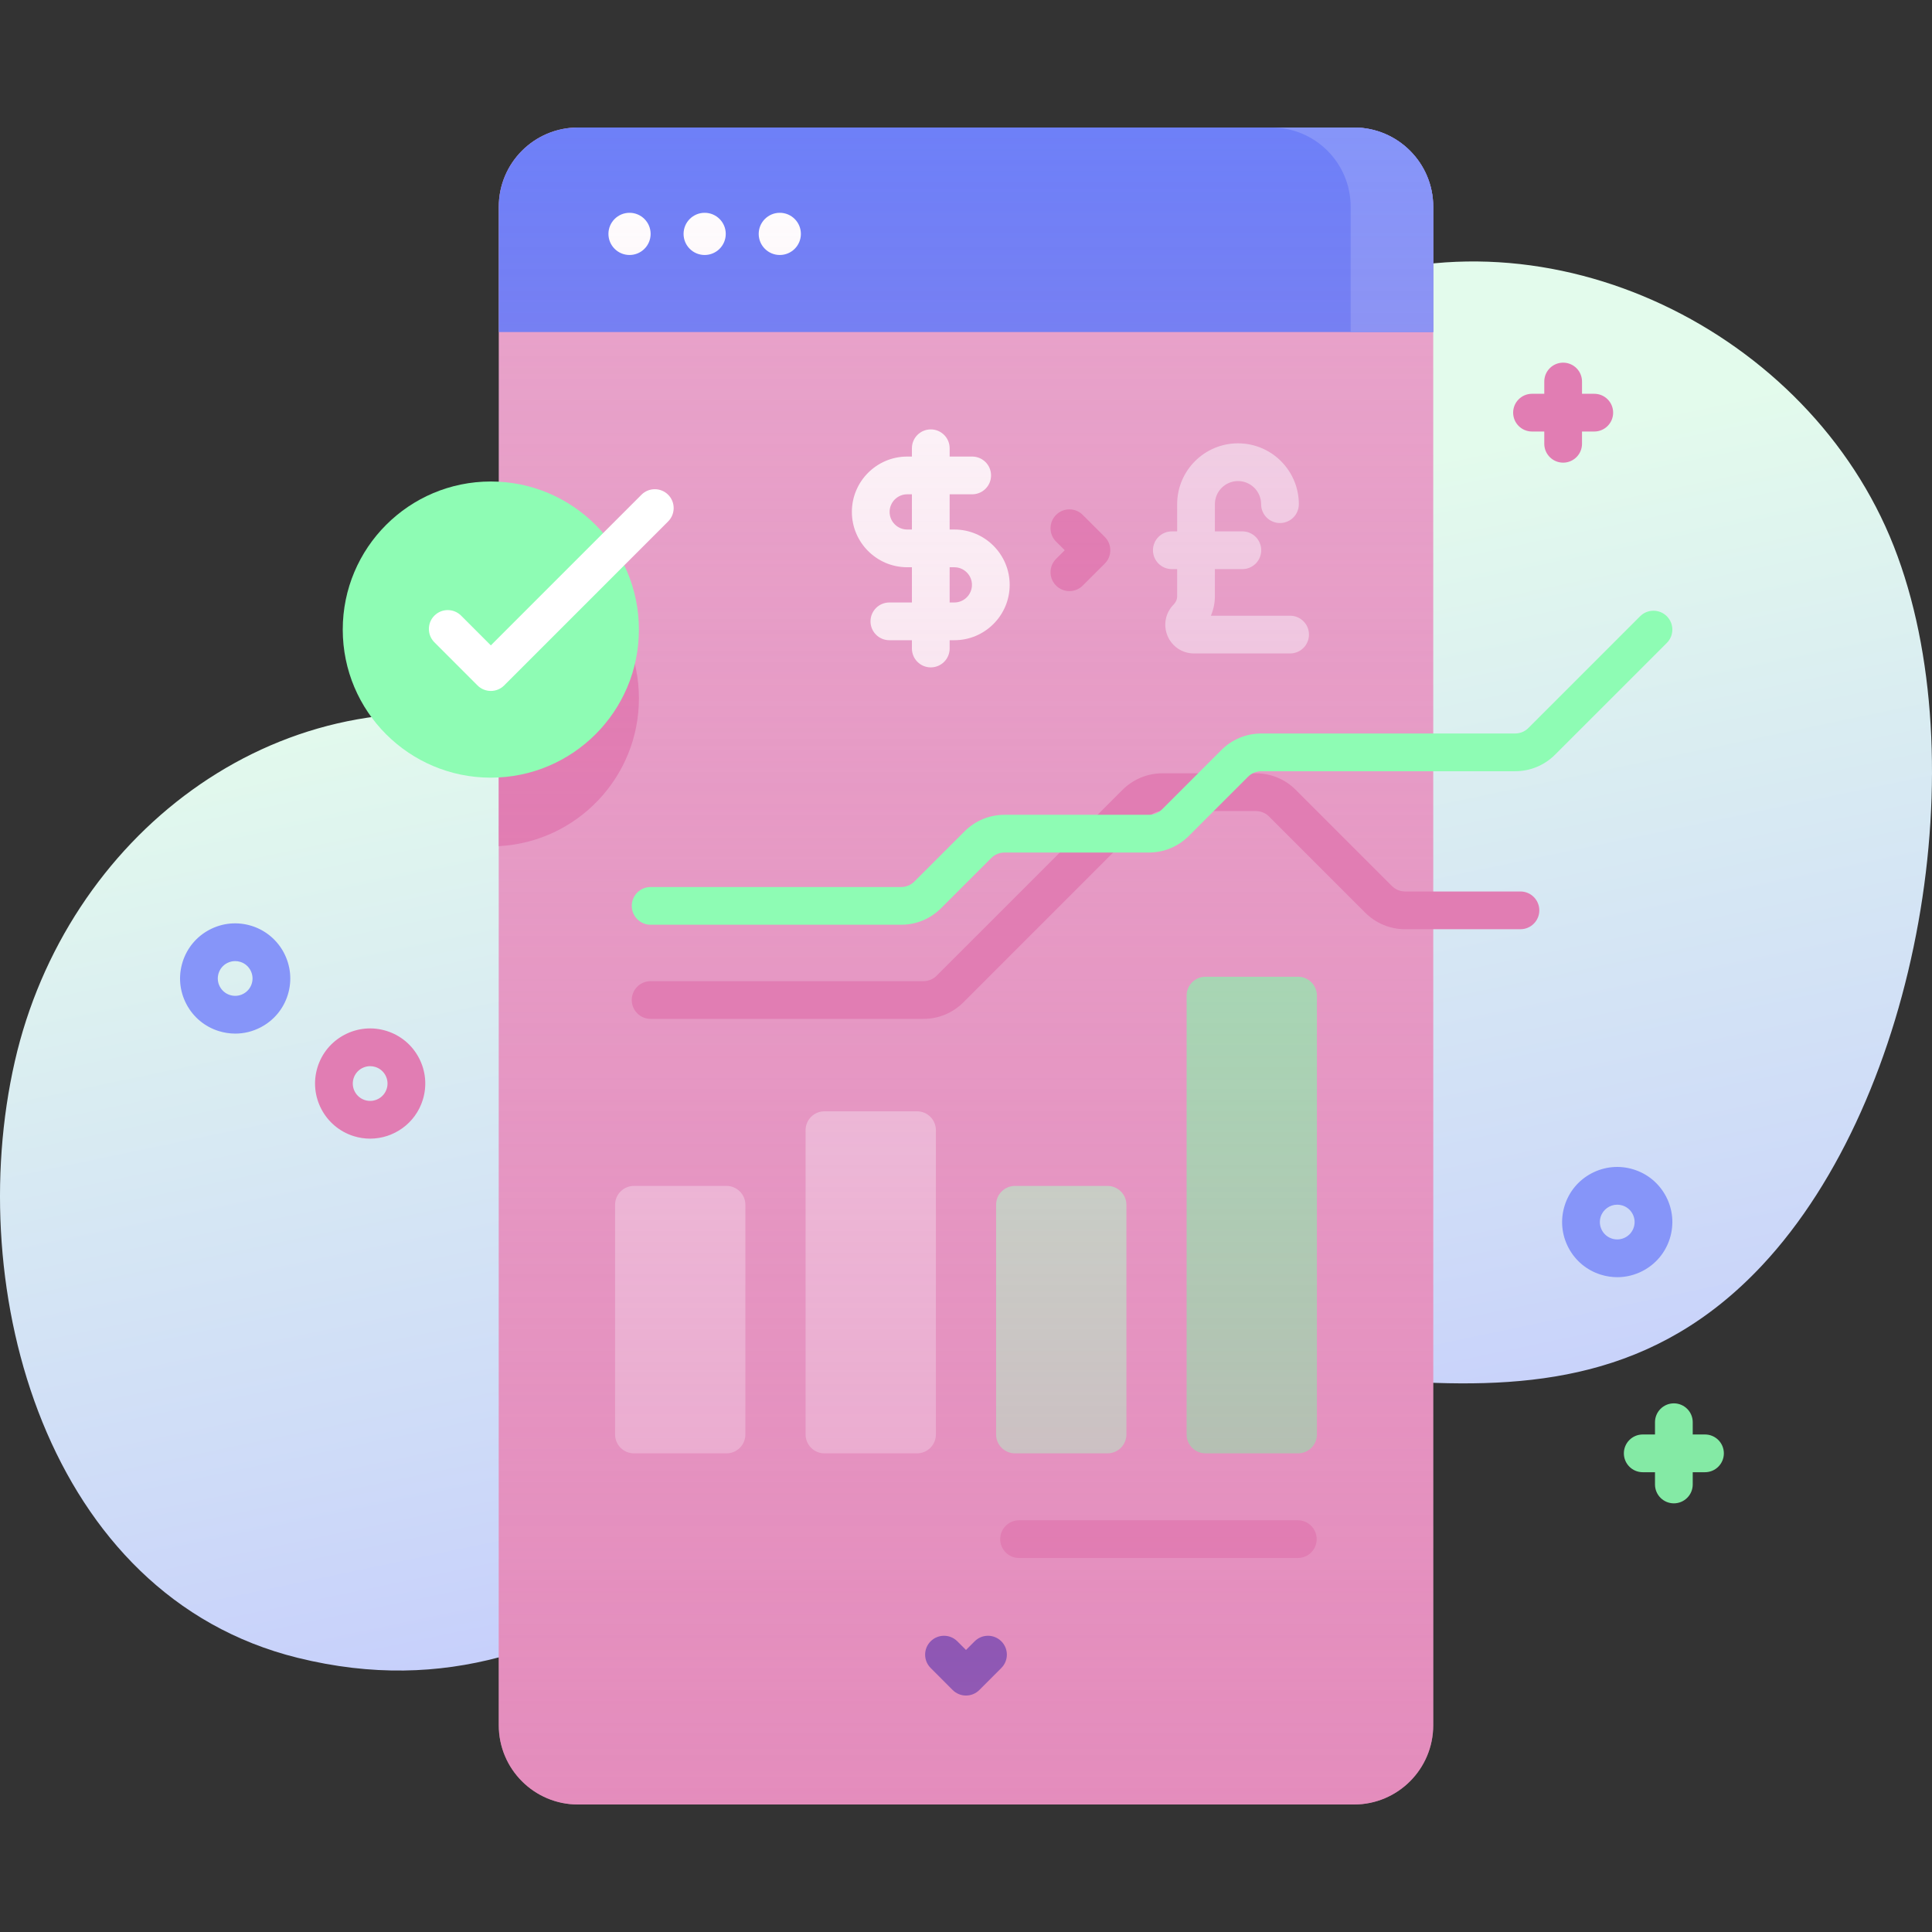 <svg id="Capa_1" enable-background="new 0 0 512.001 512.001" height="512" viewBox="0 0 512.001 512.001" width="512" xmlns="http://www.w3.org/2000/svg" xmlns:xlink="http://www.w3.org/1999/xlink"><rect x="0" y="0" width="512.001" height="512.001" fill="#333333" stroke="none"/><linearGradient id="SVGID_1_" gradientTransform="matrix(1 0 0 -1 0 4238.001)" gradientUnits="userSpaceOnUse" x1="232.681" x2="286.681" y1="4090.002" y2="3832.002"><stop offset=".011" stop-color="#e3fbec"/><stop offset=".777" stop-color="#cedbf8"/><stop offset="1" stop-color="#c7d0fb"/></linearGradient><linearGradient id="SVGID_2_" gradientUnits="userSpaceOnUse" x1="256" x2="256" y1="33.792" y2="478.212"><stop offset=".003" stop-color="#e17db3" stop-opacity="0"/><stop offset="1" stop-color="#e17db3" stop-opacity=".6"/></linearGradient><g><path d="m501.873 144.752c-22.357-56.888-91.226-91.003-149.556-68.427-66.582 25.769-44.506 131.673-104.983 153.088-32.669 11.568-80.963-31.644-113.969-38.271-60.821-12.21-115.881 30.705-129.439 90.134-13.832 60.63 8.353 141.61 74.967 158.066 79.35 19.602 120.683-51.729 187.249-72.211 68.31-21.019 144.263 28.622 200.814-31.776 41.78-44.621 57.055-134.272 34.917-190.603z" fill="url(#SVGID_1_)"/><path d="m379.82 54.792v402.42c0 11.6-9.4 21-21 21h-205.64c-11.6 0-21-9.4-21-21v-402.42c0-11.6 9.4-21 21-21h205.64c11.601 0 21 9.4 21 21z" fill="#e8a4cb"/><path d="m169.32 185.062c0 20.96-16.44 38.09-37.14 39.18v-78.36c20.7 1.089 37.14 18.22 37.14 39.18z" fill="#e17db3"/><path d="m379.818 88.002v-33.214c0-11.598-9.402-21-21-21h-205.636c-11.598 0-21 9.402-21 21v33.213z" fill="#6e80f8"/><path d="m379.82 54.788v33.21h-21.88v-33.21c0-11.6-9.4-21-21-21h21.88c11.601 0 21 9.4 21 21z" fill="#8695f9"/><g fill="#fff"><circle cx="166.833" cy="61.985" r="5.59"/><circle cx="186.743" cy="61.985" r="5.59"/><path d="m206.654 56.395c3.087 0 5.59 2.503 5.59 5.59s-2.503 5.59-5.59 5.59-5.59-2.503-5.59-5.59 2.503-5.59 5.59-5.59z"/></g><path d="m298.509 319.284v60.869c0 2.761-2.239 5-5 5h-24.531c-2.761 0-5-2.239-5-5v-60.869c0-2.761 2.239-5 5-5h24.531c2.762 0 5 2.238 5 5z" fill="#b9fdd1"/><path d="m197.534 319.284v60.869c0 2.761-2.239 5-5 5h-24.531c-2.761 0-5-2.239-5-5v-60.869c0-2.761 2.239-5 5-5h24.531c2.761 0 5 2.238 5 5z" fill="#f3d7ea"/><path d="m248.021 299.51v80.643c0 2.761-2.239 5-5 5h-24.531c-2.761 0-5-2.239-5-5v-80.643c0-2.761 2.239-5 5-5h24.531c2.762 0 5 2.239 5 5z" fill="#f3d7ea"/><path d="m348.997 263.85v116.303c0 2.761-2.239 5-5 5h-24.531c-2.761 0-5-2.239-5-5v-116.303c0-2.761 2.239-5 5-5h24.531c2.761 0 5 2.239 5 5z" fill="#8efcb4"/><path d="m265.063 407.889c0 2.761 2.239 5 5 5h73.875c2.761 0 5-2.239 5-5s-2.239-5-5-5h-73.875c-2.762 0-5 2.239-5 5z" fill="#e17db3"/><g><path d="m256 449.338c-1.328 0-2.601-.528-3.539-1.467l-5.83-5.84c-1.951-1.955-1.948-5.12.006-7.071 1.954-1.95 5.12-1.948 7.071.006l2.292 2.295 2.292-2.295c1.951-1.954 5.117-1.957 7.071-.006s1.957 5.117.006 7.071l-5.83 5.84c-.937.939-2.211 1.467-3.539 1.467z" fill="#2b2ab5"/></g><path d="m341.891 163.171h-20.994c.696-1.618 1.062-3.376 1.062-5.19v-7.161h7.28c2.761 0 5-2.239 5-5s-2.239-5-5-5h-7.28v-7.209c0-3.377 2.748-6.125 6.125-6.125s6.124 2.748 6.124 6.125c0 2.761 2.239 5 5 5s5-2.239 5-5c0-8.891-7.233-16.125-16.124-16.125s-16.125 7.233-16.125 16.125v7.209h-1.409c-2.761 0-5 2.239-5 5s2.239 5 5 5h1.409v7.161c0 .836-.325 1.622-.917 2.213-2.182 2.182-2.829 5.434-1.648 8.285s3.938 4.693 7.023 4.693h25.474c2.761 0 5-2.239 5-5s-2.24-5.001-5-5.001z" fill="#f3d7ea"/><path d="m252.91 140.329h-1.243v-9.335h5.974c2.761 0 5-2.239 5-5s-2.239-5-5-5h-5.974v-2.199c0-2.761-2.239-5-5-5s-5 2.239-5 5v2.199h-1.243c-8.088 0-14.667 6.58-14.667 14.667s6.58 14.667 14.667 14.667h1.243v9.335h-5.974c-2.761 0-5 2.239-5 5s2.239 5 5 5h5.974v2.199c0 2.761 2.239 5 5 5s5-2.239 5-5v-2.199h1.243c8.088 0 14.667-6.58 14.667-14.667s-6.579-14.667-14.667-14.667zm-12.487 0c-2.574 0-4.667-2.094-4.667-4.667s2.094-4.667 4.667-4.667h1.243v9.335h-1.243zm12.487 19.335h-1.243v-9.335h1.243c2.574 0 4.667 2.094 4.667 4.667s-2.094 4.668-4.667 4.668z" fill="#fff"/><path d="m283.404 156.649c-1.281 0-2.562-.489-3.539-1.468-1.951-1.955-1.948-5.12.006-7.071l2.295-2.291-2.295-2.292c-1.955-1.951-1.958-5.117-.006-7.071 1.951-1.955 5.117-1.958 7.071-.006l5.84 5.83c.94.938 1.468 2.211 1.468 3.539s-.528 2.601-1.468 3.539l-5.84 5.83c-.976.975-2.255 1.461-3.532 1.461z" fill="#e17db3"/><path d="m379.82 54.792v402.42c0 11.6-9.4 21-21 21h-205.64c-11.6 0-21-9.4-21-21v-402.42c0-11.6 9.4-21 21-21h205.64c11.601 0 21 9.4 21 21z" fill="url(#SVGID_2_)"/><circle cx="130.075" cy="166.845" fill="#8efcb4" r="39.243"/><path d="m130.075 183.108c-.001 0-.001 0 0 0-1.327 0-2.599-.527-3.537-1.466l-11.418-11.427c-1.952-1.954-1.95-5.119.003-7.071s5.119-1.95 7.071.003l7.882 7.888 39.917-39.925c1.953-1.953 5.119-1.954 7.071-.001s1.953 5.119.001 7.071l-43.454 43.463c-.938.938-2.21 1.465-3.536 1.465z" fill="#fff"/><path d="m244.713 270.016h-72.29c-2.761 0-5-2.239-5-5s2.239-5 5-5h72.29c1.335 0 2.591-.52 3.535-1.465l49.224-49.224c2.834-2.833 6.601-4.393 10.606-4.393h24.716c4.006 0 7.773 1.56 10.606 4.393l25.461 25.461c.944.945 2.2 1.465 3.535 1.465h30.539c2.761 0 5 2.239 5 5s-2.239 5-5 5h-30.539c-4.007 0-7.774-1.561-10.607-4.394l-25.46-25.46c-.944-.944-2.2-1.464-3.536-1.464h-24.716c-1.335 0-2.591.52-3.536 1.465l-49.223 49.223c-2.832 2.832-6.599 4.393-10.605 4.393z" fill="#e17db3"/><path d="m238.794 245.069h-66.371c-2.761 0-5-2.239-5-5s2.239-5 5-5h66.371c1.335 0 2.591-.52 3.536-1.465l13.28-13.281c2.833-2.833 6.6-4.393 10.607-4.393h38.227c1.335 0 2.591-.52 3.536-1.465l15.689-15.689c2.833-2.833 6.6-4.393 10.606-4.393h67.235c1.335 0 2.591-.52 3.535-1.465l29.609-29.608c1.954-1.952 5.119-1.951 7.071 0 1.953 1.953 1.953 5.119 0 7.071l-29.609 29.608c-2.833 2.833-6.6 4.394-10.606 4.394h-67.235c-1.335 0-2.591.52-3.535 1.464l-15.689 15.689c-2.833 2.833-6.6 4.394-10.607 4.394h-38.227c-1.336 0-2.591.52-3.536 1.464l-13.281 13.281c-2.833 2.834-6.6 4.394-10.606 4.394z" fill="#8efcb4"/><path d="m422.5 104.358h-3.25v-3.25c0-2.761-2.239-5-5-5s-5 2.239-5 5v3.25h-3.25c-2.761 0-5 2.239-5 5s2.239 5 5 5h3.25v3.25c0 2.761 2.239 5 5 5s5-2.239 5-5v-3.25h3.25c2.761 0 5-2.239 5-5s-2.239-5-5-5z" fill="#e17db3"/><path d="m451.842 380.153h-3.25v-3.25c0-2.761-2.239-5-5-5s-5 2.239-5 5v3.25h-3.25c-2.761 0-5 2.239-5 5s2.239 5 5 5h3.25v3.25c0 2.761 2.239 5 5 5s5-2.239 5-5v-3.25h3.25c2.761 0 5-2.239 5-5s-2.238-5-5-5z" fill="#84eaa5"/><path d="m428.602 338.468c-1.458 0-2.922-.221-4.354-.666-3.725-1.158-6.775-3.697-8.59-7.15-1.814-3.453-2.176-7.406-1.018-11.13s3.697-6.775 7.15-8.589 7.407-2.176 11.13-1.018c3.725 1.158 6.776 3.697 8.59 7.15 1.815 3.453 2.176 7.406 1.018 11.13s-3.698 6.775-7.15 8.589c-2.126 1.117-4.441 1.684-6.776 1.684zm-.015-19.213c-1.963 0-3.785 1.266-4.398 3.236-.365 1.174-.251 2.42.321 3.508s1.534 1.889 2.708 2.254c2.42.752 5.008-.604 5.762-3.028.365-1.174.251-2.42-.321-3.508s-1.533-1.889-2.707-2.254c-.454-.141-.913-.208-1.365-.208z" fill="#8695f9"/><path d="m62.342 273.915c-1.458 0-2.922-.221-4.354-.666-3.724-1.158-6.775-3.697-8.589-7.15-1.815-3.453-2.176-7.405-1.018-11.13s3.697-6.776 7.15-8.59c3.452-1.814 7.405-2.176 11.13-1.018 7.688 2.391 11.999 10.592 9.608 18.28-1.158 3.724-3.697 6.775-7.15 8.59-2.127 1.118-4.442 1.684-6.777 1.684zm-.024-19.215c-.736 0-1.466.179-2.136.531-1.088.572-1.889 1.534-2.254 2.708-.753 2.424.605 5.009 3.028 5.762 1.175.364 2.42.251 3.508-.321s1.889-1.533 2.254-2.707c.753-2.424-.605-5.009-3.029-5.763-.45-.14-.911-.21-1.371-.21zm9.176 7.457h.01z" fill="#8695f9"/><path d="m98.086 301.754c-1.433 0-2.889-.213-4.327-.66-7.689-2.391-11.999-10.591-9.608-18.28 1.158-3.725 3.697-6.775 7.15-8.59s7.406-2.177 11.13-1.018c3.725 1.158 6.775 3.697 8.59 7.15s2.176 7.405 1.018 11.13c-1.943 6.251-7.727 10.268-13.953 10.268zm.004-19.209c-.736 0-1.466.179-2.136.531-1.088.572-1.889 1.534-2.254 2.708-.753 2.423.605 5.009 3.028 5.762 2.42.75 5.007-.605 5.762-3.029.365-1.174.251-2.419-.321-3.508-.572-1.088-1.534-1.889-2.708-2.254-.45-.14-.912-.21-1.371-.21zm9.175 7.456h.01z" fill="#e17db3"/></g></svg>